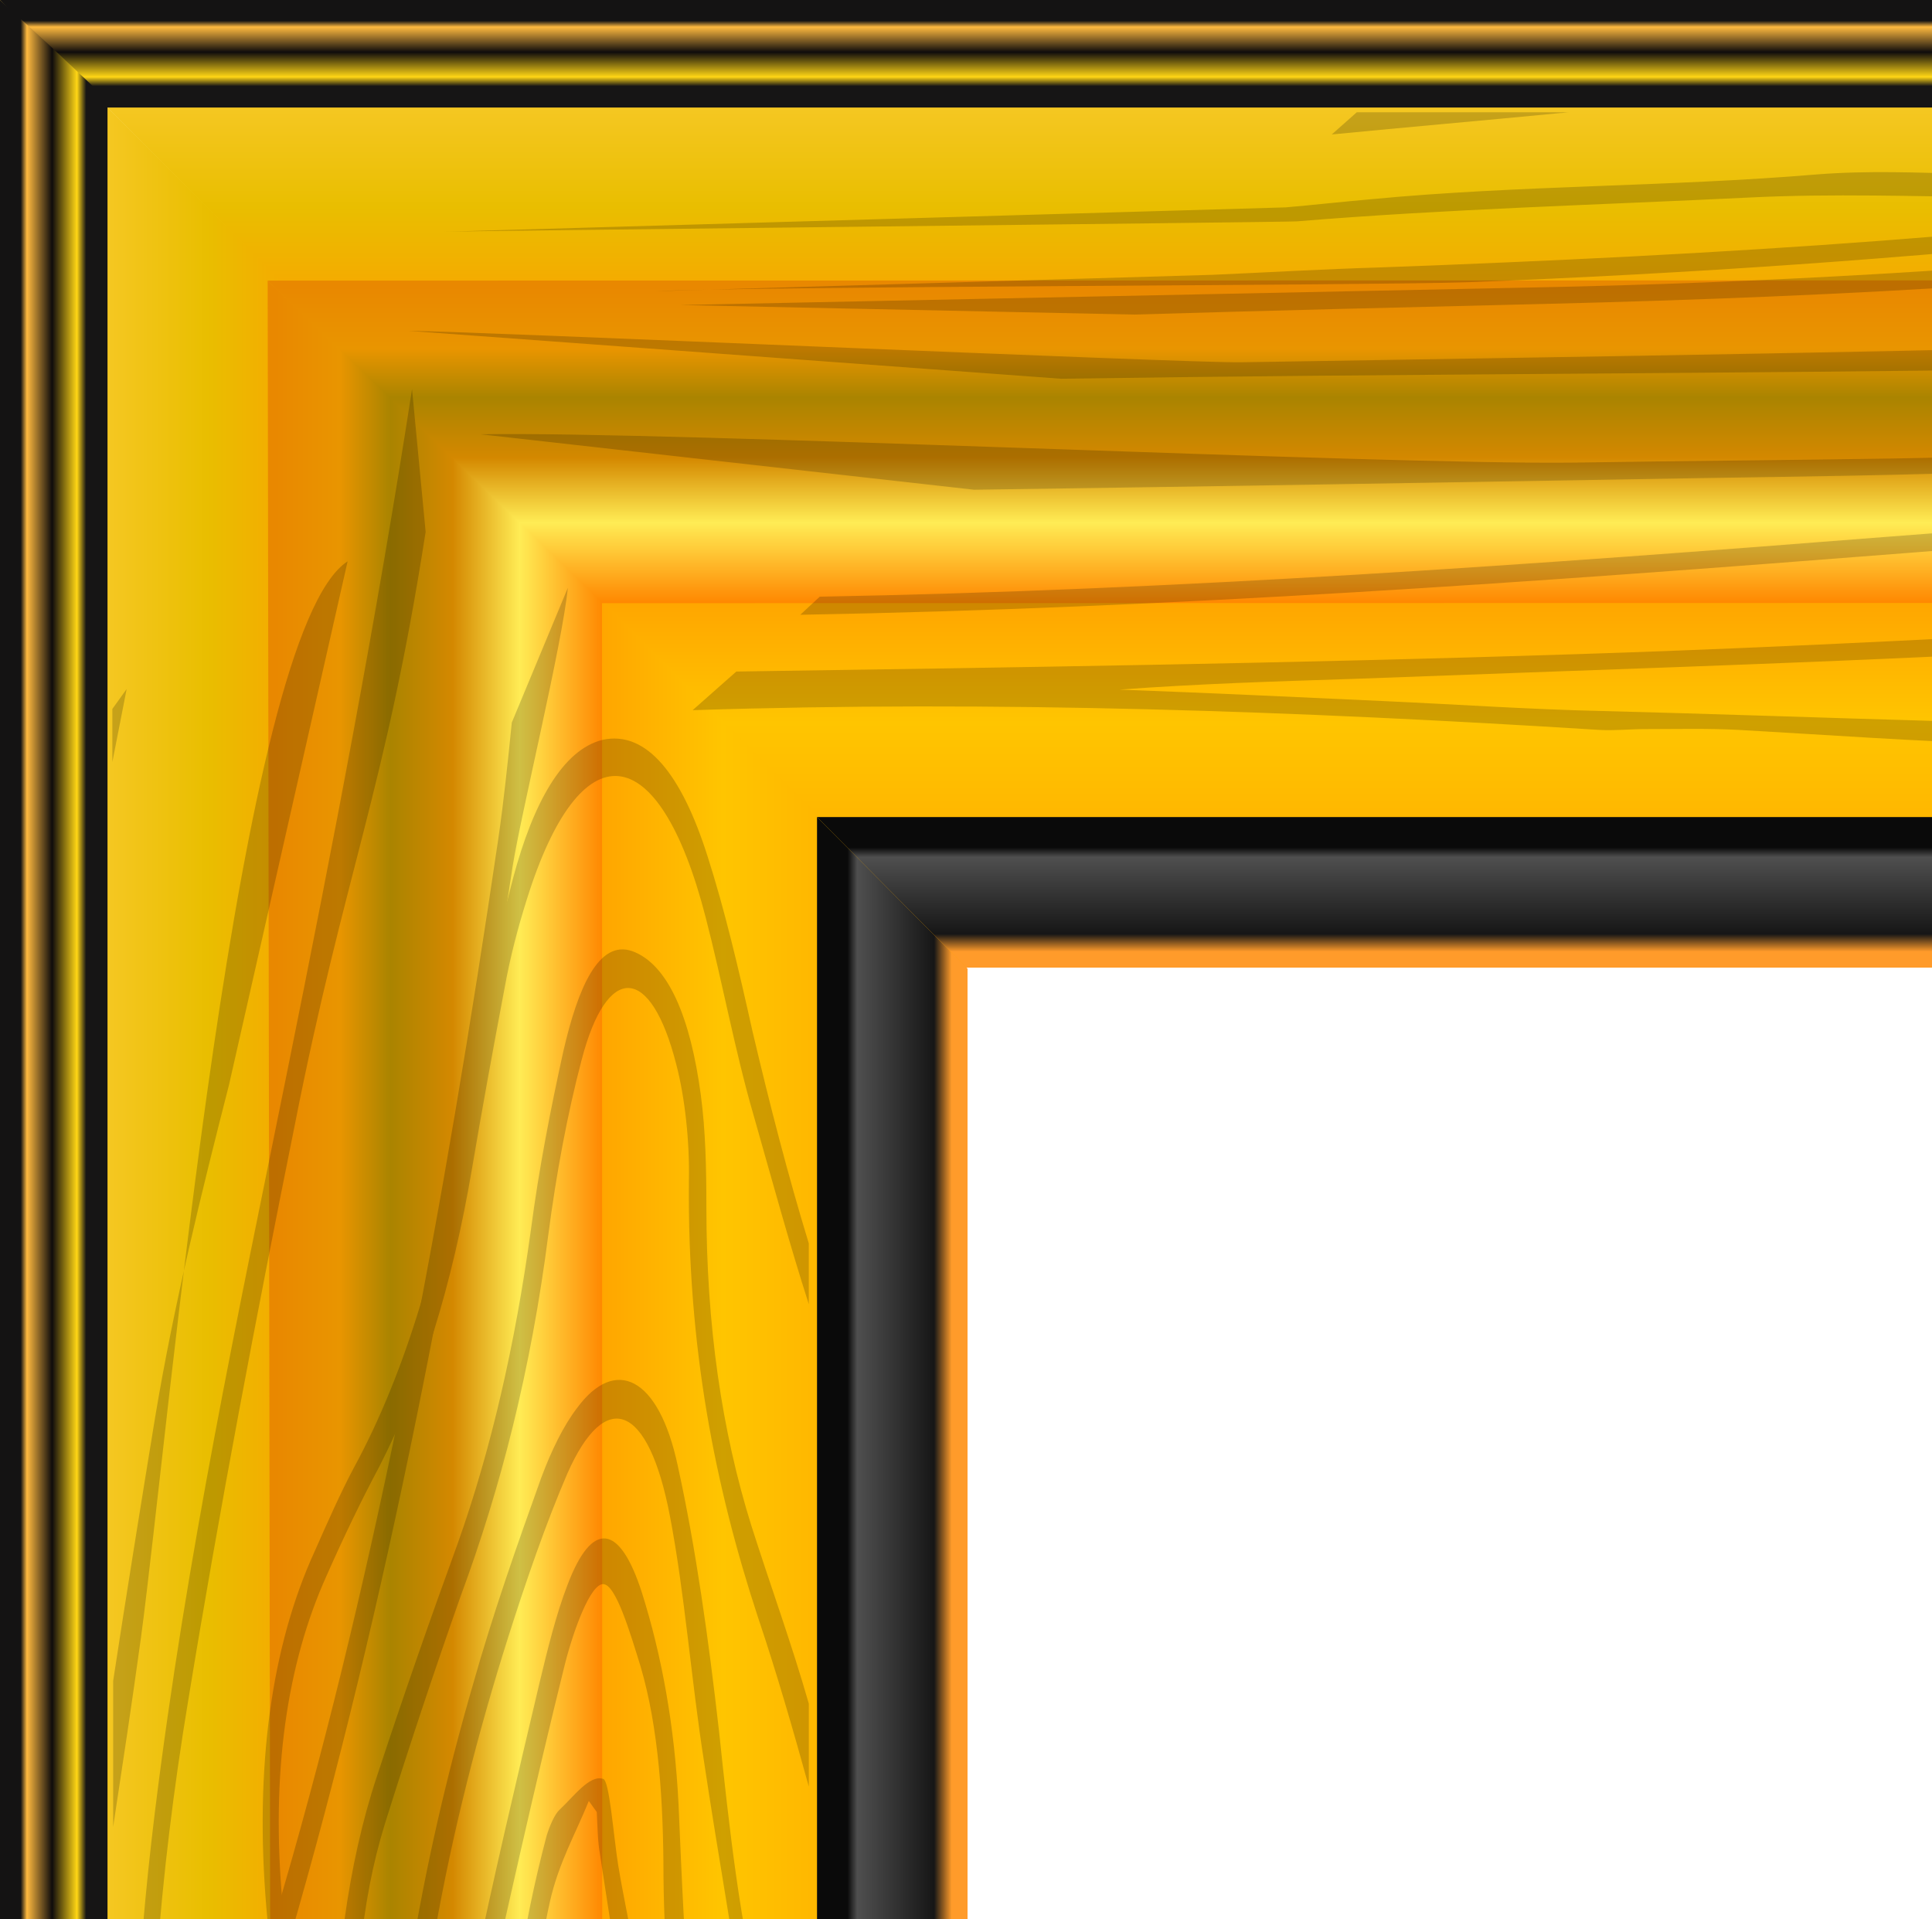 <?xml version="1.0" encoding="utf-8"?>
<!-- Generator: Adobe Illustrator 17.0.0, SVG Export Plug-In . SVG Version: 6.00 Build 0)  -->
<!DOCTYPE svg PUBLIC "-//W3C//DTD SVG 1.1//EN" "http://www.w3.org/Graphics/SVG/1.1/DTD/svg11.dtd">
<svg version="1.1" id="Capa_1" xmlns="http://www.w3.org/2000/svg" xmlns:xlink="http://www.w3.org/1999/xlink" x="0px" y="0px"
	 width="179.716px" height="178.517px" viewBox="0 0 179.716 178.517" enable-background="new 0 0 179.716 178.517"
	 xml:space="preserve">
<g>
	
		<linearGradient id="SVGID_1_" gradientUnits="userSpaceOnUse" x1="20" y1="212" x2="20" y2="122" gradientTransform="matrix(1 0 0 1 370 -122)">
		<stop  offset="0" style="stop-color:#FFA100"/>
		<stop  offset="0.253" style="stop-color:#FFC500"/>
		<stop  offset="0.449" style="stop-color:#FF9400"/>
		<stop  offset="0.635" style="stop-color:#FF9A00"/>
		<stop  offset="0.786" style="stop-color:#E9BE00"/>
		<stop  offset="0.978" style="stop-color:#FFCF3F"/>
	</linearGradient>
	<polygon fill="url(#SVGID_1_)" points="89.9,90 690,90 775.4,5.4 780,1.5 779.9,0 0,0 	"/>
	
		<linearGradient id="SVGID_2_" gradientUnits="userSpaceOnUse" x1="-280" y1="512" x2="-370" y2="512" gradientTransform="matrix(1 0 0 1 370 -122)">
		<stop  offset="0" style="stop-color:#FFA100"/>
		<stop  offset="0.253" style="stop-color:#FFC500"/>
		<stop  offset="0.449" style="stop-color:#FF9400"/>
		<stop  offset="0.635" style="stop-color:#FF9A00"/>
		<stop  offset="0.786" style="stop-color:#E9BE00"/>
		<stop  offset="0.978" style="stop-color:#FFCF3F"/>
	</linearGradient>
	<polygon fill="url(#SVGID_2_)" points="90,689.8 89.9,89.6 5.2,5.2 0.9,0 0,0 0,780 	"/>
</g>
<g>
	
		<linearGradient id="SVGID_3_" gradientUnits="userSpaceOnUse" x1="20" y1="132" x2="20" y2="122" gradientTransform="matrix(1 0 0 1 370 -122)">
		<stop  offset="0.198" style="stop-color:#161515"/>
		<stop  offset="0.284" style="stop-color:#FFD615"/>
		<stop  offset="0.515" style="stop-color:#0F0C0C"/>
		<stop  offset="0.749" style="stop-color:#FFBA3F"/>
		<stop  offset="0.807" style="stop-color:#141313"/>
	</linearGradient>
	<polygon fill="url(#SVGID_3_)" points="10,10 770.7,10 775.6,4.8 780,0 780,0 0,0 	"/>
	
		<linearGradient id="SVGID_4_" gradientUnits="userSpaceOnUse" x1="-730" y1="634" x2="-740" y2="634" gradientTransform="matrix(1 0 0 1 740 -244)">
		<stop  offset="0.198" style="stop-color:#161515"/>
		<stop  offset="0.284" style="stop-color:#FFD615"/>
		<stop  offset="0.515" style="stop-color:#0F0C0C"/>
		<stop  offset="0.749" style="stop-color:#FFBA3F"/>
		<stop  offset="0.807" style="stop-color:#141313"/>
	</linearGradient>
	<polygon fill="url(#SVGID_4_)" points="10,770 10,9.3 4.8,4.4 0,0 0,0 0,780 	"/>
</g>
<linearGradient id="SVGID_5_" gradientUnits="userSpaceOnUse" x1="20" y1="212" x2="20" y2="198" gradientTransform="matrix(1 0 0 1 370 -122)">
	<stop  offset="0.106" style="stop-color:#FF9B2A"/>
	<stop  offset="0.223" style="stop-color:#161616"/>
	<stop  offset="0.733" style="stop-color:#4F4F4F"/>
	<stop  offset="0.798" style="stop-color:#0A0A0A"/>
</linearGradient>
<polygon fill="url(#SVGID_5_)" points="704,76 690,90 89.9,90 76,76 "/>
<linearGradient id="SVGID_6_" gradientUnits="userSpaceOnUse" x1="-649.979" y1="634" x2="-664" y2="634" gradientTransform="matrix(1 0 0 1 740 -244)">
	<stop  offset="0.106" style="stop-color:#FF9B2A"/>
	<stop  offset="0.223" style="stop-color:#161616"/>
	<stop  offset="0.733" style="stop-color:#4F4F4F"/>
	<stop  offset="0.798" style="stop-color:#0A0A0A"/>
</linearGradient>
<polygon fill="url(#SVGID_6_)" points="76,76 90,90.1 90,690 76,704 "/>
<linearGradient id="SVGID_7_" gradientUnits="userSpaceOnUse" x1="18.95" y1="178.1" x2="18.95" y2="148" gradientTransform="matrix(1 0 0 1 370 -122)">
	<stop  offset="0" style="stop-color:#FF8700"/>
	<stop  offset="0.249" style="stop-color:#FFEC55"/>
	<stop  offset="0.449" style="stop-color:#D48800"/>
	<stop  offset="0.635" style="stop-color:#AA8400"/>
	<stop  offset="0.786" style="stop-color:#E99500"/>
	<stop  offset="0.978" style="stop-color:#E98800"/>
</linearGradient>
<polygon fill="url(#SVGID_7_)" points="753,26 723.1,56 55,56.1 24.9,26.1 "/>
<linearGradient id="SVGID_8_" gradientUnits="userSpaceOnUse" x1="821.901" y1="-518.065" x2="853.066" y2="-518.065" gradientTransform="matrix(-1 0 0 -1 878.001 -127.965)">
	<stop  offset="0" style="stop-color:#FF8700"/>
	<stop  offset="0.249" style="stop-color:#FFEC55"/>
	<stop  offset="0.449" style="stop-color:#D48800"/>
	<stop  offset="0.635" style="stop-color:#AA8400"/>
	<stop  offset="0.786" style="stop-color:#E99500"/>
	<stop  offset="0.978" style="stop-color:#E98800"/>
</linearGradient>
<polygon fill="url(#SVGID_8_)" points="24.9,26.1 56,56 56.1,724.2 26,754.1 "/>
<g>
	<g opacity="0.19">
		<path d="M560.01,14.496c21.712,3.06,41.954,8.032,62.456,12.775c18.858,4.36,37.889,8.568,57.352,12.01l43.429,2.098
			c-21.885-3.902-84.086-8.6-105.452-13.42c-15.917-3.672-32.006-7.191-48.356-10.251c-29.411-5.585-58.044-5.125-86.071,3.137
			c-12.024,3.519-25.346,5.737-37.716,8.95c-8.477,2.142-17.041,4.437-24.654,7.344c-25.346,9.715-53.892,14.535-84.428,16.065
			c-24.221,1.224-48.615,2.065-72.836,3.29c-25.865,1.3-51.729,2.984-77.594,4.284c-20.069,0.994-40.224,1.606-60.293,2.371
			c-7.266,0.229-14.446,0.459-21.712,0.994c8.218,0.306,16.436,0.689,24.654,1.071c6.747,0.306,13.408,0.765,20.155,0.918
			c21.107,0.535,42.214,1.53,63.234,1.377c27.249-0.153,54.497-1.454,81.832-2.065c38.321-0.841,77.96-2.214,113.34,5.513
			c1.557,0.382,3.842,2.502,5.399,2.808l-9.448-1.08c-0.346-0.076-5.777-4.756-5.624,0.864c-38.84-8.492-77.284-7.799-119.066-6.192
			c-30.622,1.224-61.331,2.677-92.126,1.836c-8.304-0.229-16.522-0.841-24.74-1.3c-2.855-0.153-5.796-0.076-8.737-0.076
			c-1.384,0-2.768,0.153-4.239,0.076c-28.027-1.76-56.141-2.754-84.341-1.836l4.066-3.595c25.951-0.382,51.902-0.765,77.853-1.606
			c26.557-0.841,53.113-2.525,79.67-3.749c36.072-1.76,72.144-3.519,108.216-5.278c30.622-1.454,59.168-6.12,84.428-15.912
			c10.64-4.131,22.664-6.962,35.034-9.562c11.072-2.295,22.058-4.743,32.525-7.727C509.924,11.742,534.405,10.901,560.01,14.496z"/>
		<path d="M126.468,10.442h19.5c-0.259,0-0.604,0.077-0.863,0.077c-7.075,0.688-14.15,1.3-21.226,1.989l2.33-2.065
			C126.296,10.442,126.382,10.442,126.468,10.442z"/>
		<path d="M294.462,10.442h10.354c-26.058,4.131-52.029,8.338-78.345,11.934c-27.007,3.748-54.79,5.202-82.659,5.89
			c-12.77,0.306-25.54,0.612-38.31,0.995l-42.22-0.889c11.735-0.23,67.76-1.406,79.408-1.635
			c42.883-0.842,84.644-5.049,125.542-11.781C276.946,13.349,285.661,11.895,294.462,10.442z"/>
		<path d="M342.867,10.442h7.852c-14.668,3.519-29.509,6.808-44.436,9.945c-17.602,3.748-35.031,7.727-53.668,9.945
			c-20.104,2.371-40.381,3.672-60.916,3.978c-30.976,0.459-62.038,0.459-93.013,0.918L38.01,30.775c5.091,0,72.324,3,77.414,2.923
			c32.701-0.535,65.403-0.995,98.018-1.989c26.316-0.765,51.684-4.361,76.188-9.563C307.404,18.321,325.265,14.496,342.867,10.442z"
			/>
		<path d="M377.673,13.576h5.695c-9.491,2.677-19.069,5.278-28.732,7.803c-30.803,7.88-63.332,12.852-97.327,15.376
			c-13.805,1.071-27.352,3.06-40.985,4.819c-19.327,2.448-39.086,2.601-58.759,2.907c-22.347,0.382-44.608,0.765-66.956,1.071
			l-45.895-5.157c17.947-0.306,83.774,2.862,101.807,2.632c9.923-0.153,19.845-0.23,29.768-0.383
			c16.221-0.229,32.011-1.912,47.801-3.749c20.277-2.371,40.726-4.055,61.002-6.426C317.62,28.57,348.251,21.914,377.673,13.576z"/>
		<path d="M453.959,21.814l9.899-4.436c-11.734,3.29-22.369-0.281-34.362,2.703c-21.743,5.508-43.746,10.71-65.834,15.835
			c-25.108,5.89-51.597,8.262-78.69,9.18c-36.066,1.224-71.96,3.519-107.681,6.349c-34.168,2.678-68.336,5.125-102.85,5.738
			l1.812-1.683c33.392-0.612,66.438-2.984,99.485-5.585c35.635-2.754,71.356-5.355,107.336-6.273
			c35.635-0.918,69.113-5.738,100.951-14.382c20.277-5.508,41.33-10.175,61.951-15.377C450.117,12.66,449.903,22.962,453.959,21.814
			z"/>
		<path d="M168.947,16.229c-13.719,1.147-27.697,0.995-41.33,2.295c-2.675,0.23-5.35,0.535-8.024,0.765l-78.467,2.275
			c0.949-0.077,78.553-0.898,79.502-0.974c13.892-1.147,28.042-1.53,42.106-2.218c15.531-0.765,30.66,1.126,45.5-1.322
			l-10.791-1.295C188.125,17.054,178.525,15.464,168.947,16.229z M220.976,17.377c-30.285,4.513-61.347,6.35-92.582,7.497
			c-5.177,0.153-10.44,0.459-15.617,0.688L60.893,27.09c8.628-0.459,67.07-0.534,75.698-0.84
			c41.243-1.607,81.365-5.585,120.451-12.928c0.086,0,0.086,0,0.086,0h-11.217C237.629,14.699,229.346,16.076,220.976,17.377z"/>
	</g>
</g>
<g opacity="0.19">
	<path d="M14.394,168.659c2.955-24.007,7.756-46.388,12.336-69.055c4.21-20.851,8.273-41.892,11.597-63.412l1.266,13.278
		c-3.767,24.198-7.545,31.675-12.198,55.299c-3.546,17.599-6.944,35.388-9.898,53.465c-5.392,32.519-4.949,64.177,3.029,95.166
		c3.398,13.295,5.54,28.024,8.643,41.701c2.068,9.373,4.284,18.842,7.091,27.259c9.381,28.024,14.035,59.587,15.512,93.349
		c1.182,26.78,1.994,53.752,3.176,80.533c1.256,28.598,2.881,57.195,4.137,85.793c0.96,22.19,1.551,44.475,2.29,66.664
		c0.222,8.034,0.443,15.973,0.96,24.007c0.295-9.086,0.665-18.172,1.034-27.259c0.295-7.46,0.739-14.825,0.886-22.285
		c0.517-23.337,1.477-46.675,1.33-69.916c-0.148-30.128-1.403-60.256-1.994-90.48c-0.813-42.371,3.176-83.019,10.637-122.138
		c0.369-1.722,0.665-3.443,0.96-5.165v9.278c-0.074,0.383-0.148,0.765-0.222,1.243c-8.199,42.944-11.08,87.61-9.529,133.807
		c1.182,33.858,2.585,67.812,1.773,101.861c-0.222,9.182-0.813,18.268-1.256,27.354c-0.148,3.156-0.074,6.408-0.074,9.66
		c0,1.53,0.148,3.061,0.074,4.687c-1.699,30.989-2.659,62.073-1.773,93.253l-3.472-4.495c-0.369-28.693-0.739-57.387-1.551-86.08
		c-0.813-29.363-2.438-58.726-3.62-88.089c-1.699-39.884-3.398-79.768-5.097-119.651c-1.403-33.858-5.909-65.421-15.365-93.349
		c-3.989-11.764-6.722-25.059-9.234-38.736c-2.216-12.242-4.58-24.389-7.461-35.962C11.735,224.037,10.922,196.97,14.394,168.659z"
		/>
	<path d="M11.782,64.087c-0.443,2.264-0.886,4.528-1.33,6.792v-4.94L11.782,64.087z"/>
	<path d="M13.111,152.329c-0.813,5.93-1.699,11.764-2.585,17.599v-13.582c1.256-8.225,2.585-16.451,3.915-24.581
		c1.773-10.617,4.284-20.755,6.87-30.893l11.025-48.66C22.094,58.781,15.697,133.2,13.111,152.329z"/>
	<path d="M20.055,244.531c3.472,27.737,7.091,55.378,10.711,83.115c1.182,9.469,3.693,17.216,7.535,22.668
		c4.358,6.313,6.648,14.921,7.239,26.015c0.443,8.225,1.847,15.781,4.063,22.668c2.068,6.408,3.62,13.295,4.137,21.233
		c0.369,6.121,2.585,8.991,5.466,8.13c2.29-0.67,4.21-3.061,5.245-7.365c1.034-4.4,1.921-9.086,2.364-13.773
		c2.068-22.859,4.875-45.24,8.421-66.951v-10.425c-4.284,24.581-7.535,49.926-9.972,75.846c-0.369,4.208-0.886,8.704-1.921,12.338
		c-0.886,2.965-2.512,5.452-4.063,6.695c-2.29,1.817-3.915-0.765-4.137-6.026c-0.295-7.173-1.625-13.39-3.472-19.033
		c-2.733-8.225-4.284-17.407-4.949-27.354c-0.665-9.756-2.733-17.599-6.574-23.146c-4.654-6.695-7.239-16.068-8.643-27.45
		c-3.25-26.015-6.722-51.935-9.898-77.855c-0.665-5.26-0.665-10.904-1.034-16.26c0.222-16.929,2.216-32.806,6.353-47.153
		c9.086-31.276,15.512-65.038,20.757-99.853c0.813-5.069,4.621-20.659,5.138-25.92l-5.212,12.53l0,0
		c-0.369,3.634-0.739,7.269-1.256,10.808c-5.023,34.145-11.154,67.238-20.018,97.749c-4.654,15.973-7.017,33.38-7.239,52.222
		C19.39,233.34,19.39,239.175,20.055,244.531z"/>
	<path d="M24.783,177.5c0.591,6.484,1.108,13.173,2.142,19.348c3.324,20.686,5.097,41.887,4.801,64.116
		c-0.148,14.923,1.625,28.816,5.614,40.96c4.137,12.453,9.603,16.158,15.955,10.6c1.33-1.132,2.585-2.47,3.767-4.117
		c7.387-10.703,12.779-25.626,16.768-43.327c0.443-1.955,0.886-3.911,1.403-5.763v-6.69c-1.034,3.705-1.994,7.41-2.881,11.321
		c-4.21,17.702-9.529,32.83-17.285,42.813c-7.091,9.057-13.296,4.94-17.581-11.012c-3.693-13.791-4.432-28.919-4.21-50.84
		c0.517-13.688-2.438-31.698-5.023-50.12c-0.813-5.969-1.477-11.938-1.994-18.01c-1.034-11.732,0.369-21.921,4.137-30.257
		c1.551-3.499,3.176-6.895,4.875-10.086c3.915-7.616,6.796-16.878,8.643-27.787c0.96-5.66,1.994-11.321,3.029-16.775
		c0.517-2.882,1.256-5.66,2.068-8.233c4.949-15.849,12.262-15.232,16.62,1.647c1.551,5.969,2.733,12.453,4.432,18.319
		c1.699,5.969,3.324,11.938,5.171,17.701v-5.66c-1.921-6.278-3.62-12.864-5.245-19.76c-1.256-5.66-2.585-11.321-4.21-16.364
		c-2.364-7.41-5.614-11.629-9.751-10.703c-3.693,0.926-6.427,5.866-8.273,12.762c-1.773,6.69-3.324,13.894-4.506,21.201
		c-2.142,13.482-5.466,24.803-10.342,33.756c-1.256,2.367-2.438,5.043-3.62,7.719C25.226,153.109,23.675,164.43,24.783,177.5z"/>
	<path d="M33.647,228.032c1.33,16.467,3.25,32.521,7.387,46.724c1.847,6.381,4.063,12.041,7.535,13.997
		c5.023,2.779,8.864-2.47,12.188-10.189c3.176-7.41,4.949-16.672,6.5-26.243c1.256-7.719,2.807-15.129,5.54-20.789
		c0.886-1.852,1.699-3.705,2.438-5.763v-7.616c-1.182,3.808-2.364,7.41-3.693,10.909c-2.585,6.69-4.432,14.202-5.909,22.436
		c-1.108,6.175-2.216,12.453-3.841,17.804c-1.551,5.043-3.62,9.674-5.909,13.07c-4.21,6.278-8.643,4.734-11.671-4.528
		c-2.364-7.204-4.432-15.231-5.836-23.568c-3.25-19.348-4.358-39.931-5.318-56.192c-0.295-12.967,0.517-21.201,2.733-28.405
		c2.29-7.307,4.654-14.408,7.091-21.304c3.693-9.983,6.5-20.892,8.125-33.55c0.739-5.66,1.773-11.218,3.102-16.261
		c2.364-9.057,6.427-8.851,8.79,0.412c0.813,3.087,1.256,7.204,1.182,10.806c-0.148,15.54,2.438,28.508,6.427,40.652
		c1.699,5.043,3.25,10.394,4.728,15.746v-7.719c-1.625-5.66-3.546-10.909-5.318-16.467c-2.807-8.954-4.21-18.834-4.21-29.743
		c0-3.499-0.074-7.101-0.517-10.394c-0.96-7.204-3.029-12.144-6.353-13.379c-3.176-1.132-5.097,3.499-6.427,9.262
		c-1.182,5.352-2.29,11.012-3.029,16.672c-1.477,10.703-3.693,20.377-6.796,29.125c-2.585,7.101-5.097,14.305-7.535,21.715
		c-2.733,8.233-3.915,17.804-4.063,28.199C31.948,204.979,32.76,216.505,33.647,228.032z"/>
	<path d="M40.369,244.293c1.847,5.763,3.62,11.527,5.54,17.187c0.96,2.882,1.994,5.66,3.176,8.13
		c2.438,5.043,5.245,5.249,7.682-0.103c1.551-3.396,2.881-7.616,3.841-11.938c1.403-6.278,2.438-13.07,3.62-19.657
		c1.625-9.16,3.546-17.599,7.091-23.568c2.364-3.911,2.585-9.777,1.773-15.643c-0.517-4.014-1.33-8.027-2.216-11.629
		c-2.068-8.13-3.029-16.981-3.989-26.038c-0.96-8.439-2.142-16.981-3.841-24.7c-1.773-8.336-5.836-10.189-9.381-5.352
		c-1.256,1.647-2.364,3.911-3.324,6.484c-2.216,6.175-4.432,12.453-6.353,19.245c-4.801,16.569-7.978,34.477-8.125,51.664
		C35.937,223.401,37.266,234.516,40.369,244.293z M47.238,152.389c1.699-5.352,3.546-10.703,5.54-15.334
		c3.546-8.027,7.535-6.484,9.529,3.911c1.403,7.307,1.994,15.334,3.176,22.847c1.33,8.851,2.881,17.496,4.21,26.346
		c0.739,4.528,1.625,8.954,1.921,13.688c0.148,2.47-0.591,6.175-1.477,7.719c-3.472,6.072-5.54,14.099-7.165,23.053
		c-1.256,6.895-2.29,13.997-3.693,20.48c-1.034,4.528-2.512,8.542-3.989,12.144c-1.33,3.293-3.398,3.499-4.654,0.206
		c-6.279-16.467-13.296-32.213-13.149-57.221C37.857,188.924,41.698,169.885,47.238,152.389z"/>
	<path d="M42.659,215.373c2.29,14.305,5.466,27.479,9.455,39.725c0.665,2.058,1.699,3.602,2.585,5.352
		c0.517-2.264,1.33-4.425,1.551-6.895c1.182-10.497,2.733-20.583,5.909-28.919c0.739-1.955,1.403-4.117,2.068-6.175
		c1.921-5.866,2.438-12.453,1.699-19.348c-0.443-3.602-1.33-6.998-1.625-10.6c-0.591-6.792-0.886-13.791-1.182-20.686
		c-0.369-7.307-1.551-13.791-3.398-19.657c-2.068-6.484-4.654-6.792-6.944-0.72c-1.034,2.676-1.847,5.969-2.585,9.057
		c-2.142,9.057-4.284,18.113-6.205,27.376c-1.182,5.763-1.921,12.041-2.807,17.29C41.698,206.934,41.994,211.257,42.659,215.373z
		 M44.579,189.336c2.585-11.629,5.171-23.259,7.978-34.58c0.813-3.19,2.364-7.41,3.546-7.41c1.182,0,2.512,4.528,3.472,7.616
		c1.699,5.763,2.142,12.659,2.142,19.554c0.074,7.41,0.739,14.305,2.068,21.098c1.699,8.439,0.96,16.569-1.773,23.671
		c-3.546,9.16-6.057,19.451-7.017,31.595c-0.148,1.235-0.369,2.47-0.739,4.837c-4.58-14.82-8.495-29.125-10.637-45.592
		C42.659,202.921,43.102,195.819,44.579,189.336z"/>
	<path d="M53.074,219.181c1.551,2.779,3.324,4.528,5.318,2.47s2.585-6.175,2.659-10.806c0-1.544,0-3.087,0-4.528h0.074
		c-0.074-1.955,0-4.014-0.148-5.866c-0.591-5.866-1.182-11.732-1.847-17.496c-0.369-3.293-1.108-6.278-1.625-9.468
		c-0.443-2.779-0.813-7.925-1.403-8.027c-1.256-0.412-2.733,1.647-4.063,2.882c-0.443,0.412-0.886,1.441-1.182,2.367
		C46.204,188.307,45.613,205.699,53.074,219.181z M51.153,176.883c0.813-3.602,2.364-6.278,3.62-9.365
		c0.222,0.309,0.517,0.72,0.739,1.029c0.074,1.338,0.074,2.676,0.295,3.911c0.665,4.322,1.33,8.645,1.994,12.967
		c0.369,2.264,0.739,4.528,0.886,6.895c0.295,6.484,0.739,12.967,0.665,19.348c-0.074,6.792-2.438,9.262-4.801,5.249
		c-3.546-6.072-6.279-13.688-5.392-24.906C49.528,186.866,50.119,181.514,51.153,176.883z"/>
</g>
</svg>
